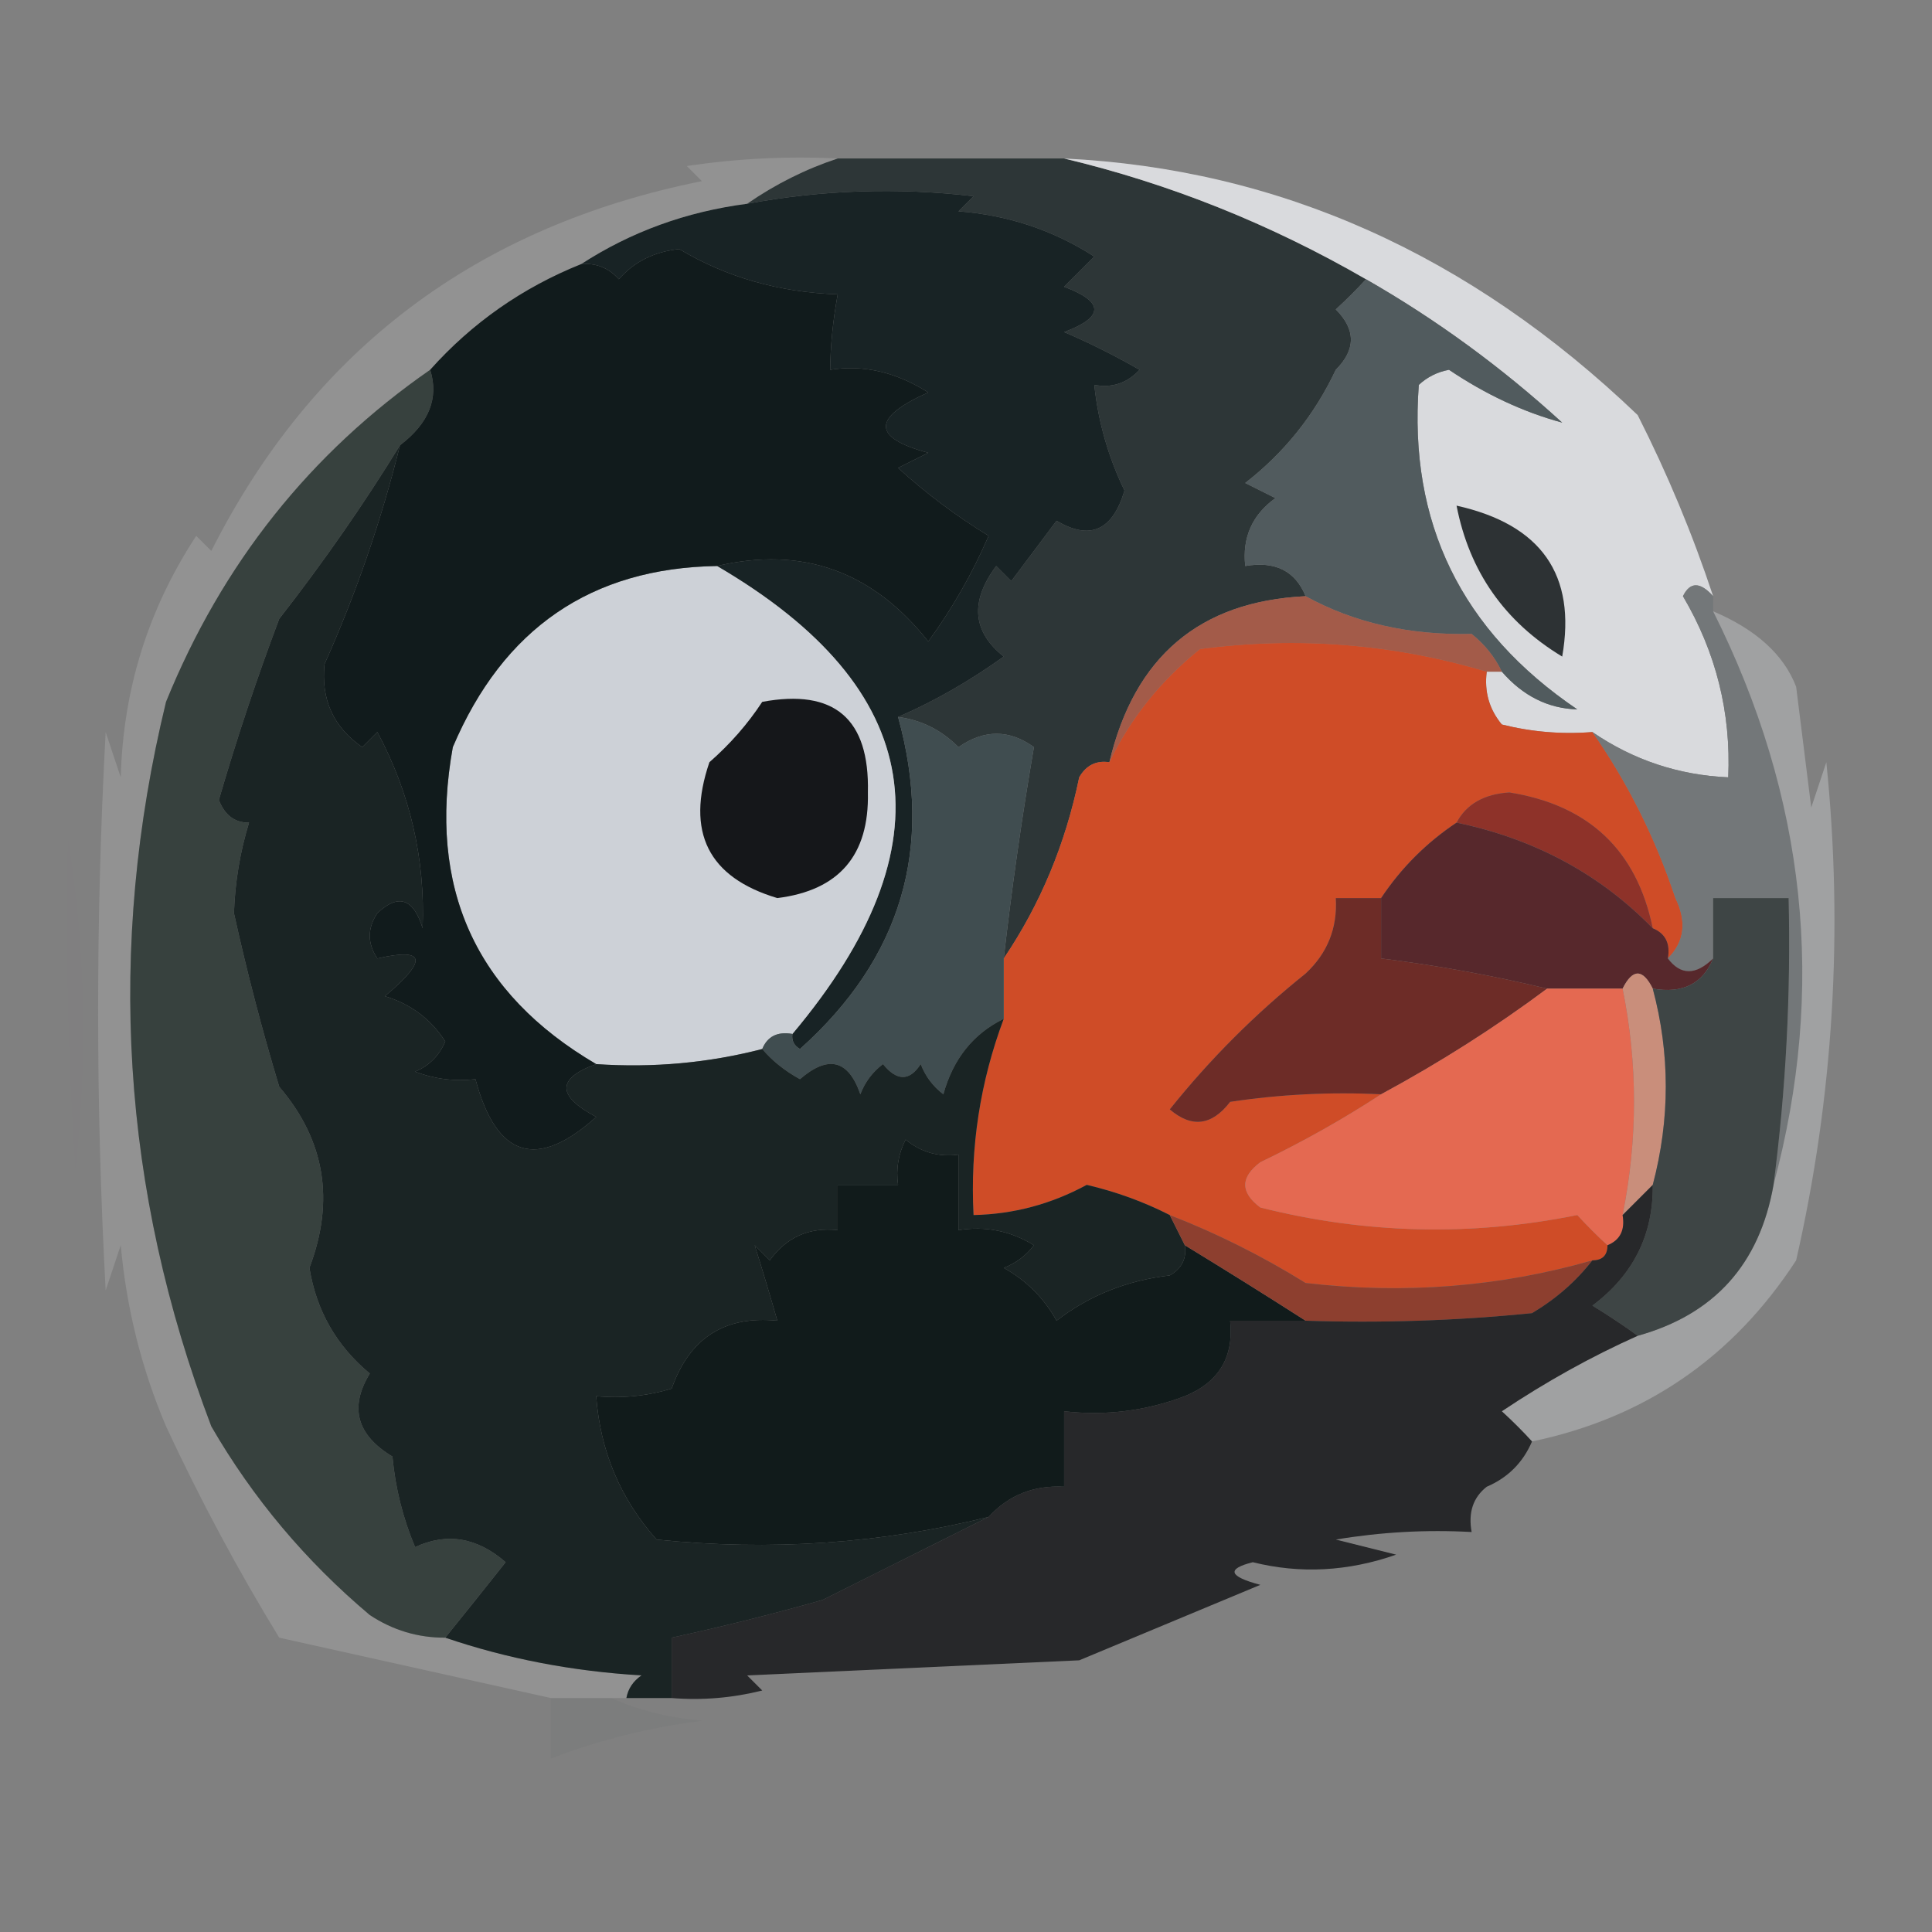 <?xml version="1.0" encoding="UTF-8"?>
<!DOCTYPE svg PUBLIC "-//W3C//DTD SVG 1.1//EN" "http://www.w3.org/Graphics/SVG/1.1/DTD/svg11.dtd">
<svg xmlns="http://www.w3.org/2000/svg" version="1.1" width="128px" height="128px" style="shape-rendering:geometricPrecision; text-rendering:geometricPrecision; image-rendering:optimizeQuality; fill-rule:evenodd; clip-rule:evenodd" xmlns:xlink="http://www.w3.org/1999/xlink">
<rect width="100%" height="100%" fill="#808080" stroke="none"/>
<g><path style="opacity:1" fill="#2d3637" d="M 55.5,10.5 C 60.5,10.5 65.5,10.5 70.5,10.5C 77.482,12.165 84.148,14.832 90.5,18.5C 89.909,19.151 89.243,19.818 88.5,20.5C 89.833,21.833 89.833,23.167 88.5,24.5C 87.093,27.485 85.093,29.985 82.5,32C 83.167,32.333 83.833,32.667 84.5,33C 82.963,34.11 82.296,35.61 82.5,37.5C 84.483,37.157 85.817,37.824 86.5,39.5C 79.489,39.834 75.155,43.501 73.5,50.5C 72.624,50.369 71.957,50.703 71.5,51.5C 70.591,55.914 68.924,59.914 66.5,63.5C 67.036,58.808 67.702,54.142 68.5,49.5C 66.865,48.319 65.198,48.319 63.5,49.5C 62.378,48.37 61.044,47.703 59.5,47.5C 61.882,46.469 64.216,45.136 66.5,43.5C 64.421,41.843 64.254,39.843 66,37.5C 66.333,37.833 66.667,38.167 67,38.5C 68,37.167 69,35.833 70,34.5C 72.215,35.82 73.715,35.153 74.5,32.5C 73.423,30.271 72.756,27.937 72.5,25.5C 73.675,25.719 74.675,25.386 75.5,24.5C 73.887,23.573 72.221,22.739 70.5,22C 73.167,21 73.167,20 70.5,19C 71.167,18.333 71.833,17.667 72.5,17C 69.79,15.253 66.79,14.253 63.5,14C 63.833,13.667 64.167,13.333 64.5,13C 59.472,12.412 54.472,12.578 49.5,13.5C 51.371,12.203 53.371,11.203 55.5,10.5 Z"/></g>
<g><path style="opacity:1" fill="#182325" d="M 59.5,47.5 C 61.897,56.147 59.73,63.48 53,69.5C 52.601,69.272 52.435,68.938 52.5,68.5C 63.051,55.946 61.384,45.613 47.5,37.5C 53.148,36.173 57.814,37.84 61.5,42.5C 63.086,40.33 64.42,37.996 65.5,35.5C 63.359,34.192 61.359,32.692 59.5,31C 60.167,30.667 60.833,30.333 61.5,30C 57.763,29.001 57.763,27.668 61.5,26C 59.36,24.648 57.193,24.148 55,24.5C 55.019,22.892 55.185,21.226 55.5,19.5C 51.623,19.369 48.123,18.369 45,16.5C 43.342,16.675 42.009,17.342 41,18.5C 40.329,17.748 39.496,17.414 38.5,17.5C 41.8,15.358 45.467,14.025 49.5,13.5C 54.472,12.578 59.472,12.412 64.5,13C 64.167,13.333 63.833,13.667 63.5,14C 66.79,14.253 69.79,15.253 72.5,17C 71.833,17.667 71.167,18.333 70.5,19C 73.167,20 73.167,21 70.5,22C 72.221,22.739 73.887,23.573 75.5,24.5C 74.675,25.386 73.675,25.719 72.5,25.5C 72.756,27.937 73.423,30.271 74.5,32.5C 73.715,35.153 72.215,35.82 70,34.5C 69,35.833 68,37.167 67,38.5C 66.667,38.167 66.333,37.833 66,37.5C 64.254,39.843 64.421,41.843 66.5,43.5C 64.216,45.136 61.882,46.469 59.5,47.5 Z"/></g>
<g><path style="opacity:0.975" fill="#dbdcdf" d="M 70.5,10.5 C 84.72,11.186 97.386,16.853 108.5,27.5C 110.469,31.382 112.136,35.382 113.5,39.5C 112.637,38.537 111.97,38.537 111.5,39.5C 113.69,43.21 114.69,47.21 114.5,51.5C 111.208,51.353 108.208,50.353 105.5,48.5C 103.473,48.662 101.473,48.495 99.5,48C 98.663,46.989 98.33,45.822 98.5,44.5C 98.833,44.5 99.167,44.5 99.5,44.5C 100.898,46.109 102.565,46.942 104.5,47C 96.814,41.796 93.314,34.629 94,25.5C 94.561,24.978 95.228,24.645 96,24.5C 98.433,26.138 100.933,27.304 103.5,28C 99.492,24.335 95.159,21.168 90.5,18.5C 84.148,14.832 77.482,12.165 70.5,10.5 Z"/></g>
<g><path style="opacity:1" fill="#515b5e" d="M 90.5,18.5 C 95.159,21.168 99.492,24.335 103.5,28C 100.933,27.304 98.433,26.138 96,24.5C 95.228,24.645 94.561,24.978 94,25.5C 93.314,34.629 96.814,41.796 104.5,47C 102.565,46.942 100.898,46.109 99.5,44.5C 99.047,43.542 98.38,42.708 97.5,42C 93.367,42.094 89.701,41.26 86.5,39.5C 85.817,37.824 84.483,37.157 82.5,37.5C 82.296,35.61 82.963,34.11 84.5,33C 83.833,32.667 83.167,32.333 82.5,32C 85.093,29.985 87.093,27.485 88.5,24.5C 89.833,23.167 89.833,21.833 88.5,20.5C 89.243,19.818 89.909,19.151 90.5,18.5 Z"/></g>
<g><path style="opacity:1" fill="#2d3234" d="M 96.5,33.5 C 102.116,34.752 104.45,38.085 103.5,43.5C 99.682,41.195 97.349,37.862 96.5,33.5 Z"/></g>
<g><path style="opacity:1" fill="#a35b49" d="M 86.5,39.5 C 89.701,41.26 93.367,42.094 97.5,42C 98.38,42.708 99.047,43.542 99.5,44.5C 99.167,44.5 98.833,44.5 98.5,44.5C 92.295,42.651 85.962,42.151 79.5,43C 76.879,45.114 74.879,47.614 73.5,50.5C 75.155,43.501 79.489,39.834 86.5,39.5 Z"/></g>
<g><path style="opacity:1" fill="#cf4c27" d="M 98.5,44.5 C 98.33,45.822 98.663,46.989 99.5,48C 101.473,48.495 103.473,48.662 105.5,48.5C 107.834,51.834 109.667,55.501 111,59.5C 111.765,61.066 111.598,62.399 110.5,63.5C 110.672,62.508 110.338,61.842 109.5,61.5C 108.441,56.342 105.274,53.342 100,52.5C 98.319,52.608 97.152,53.275 96.5,54.5C 94.5,55.833 92.833,57.5 91.5,59.5C 90.5,59.5 89.5,59.5 88.5,59.5C 88.617,61.483 87.95,63.15 86.5,64.5C 83.167,67.167 80.167,70.167 77.5,73.5C 78.955,74.745 80.289,74.578 81.5,73C 84.817,72.502 88.15,72.335 91.5,72.5C 89.001,74.136 86.334,75.636 83.5,77C 82.167,78 82.167,79 83.5,80C 90.468,81.753 97.468,81.92 104.5,80.5C 105.182,81.243 105.849,81.909 106.5,82.5C 106.5,83.167 106.167,83.5 105.5,83.5C 99.361,85.261 93.028,85.761 86.5,85C 83.609,83.208 80.609,81.708 77.5,80.5C 75.772,79.621 73.939,78.954 72,78.5C 69.64,79.78 67.14,80.447 64.5,80.5C 64.269,76.007 64.936,71.674 66.5,67.5C 66.5,66.167 66.5,64.833 66.5,63.5C 68.924,59.914 70.591,55.914 71.5,51.5C 71.957,50.703 72.624,50.369 73.5,50.5C 74.879,47.614 76.879,45.114 79.5,43C 85.962,42.151 92.295,42.651 98.5,44.5 Z"/></g>
<g><path style="opacity:0.212" fill="#d4d7d8" d="M 55.5,10.5 C 53.371,11.203 51.371,12.203 49.5,13.5C 45.467,14.025 41.8,15.358 38.5,17.5C 34.608,19.062 31.275,21.395 28.5,24.5C 20.553,30.013 14.719,37.347 11,46.5C 7.039,62.824 8.039,78.824 14,94.5C 16.748,99.252 20.248,103.419 24.5,107C 26.025,108.009 27.692,108.509 29.5,108.5C 33.591,109.895 37.924,110.728 42.5,111C 41.944,111.383 41.611,111.883 41.5,112.5C 41.167,112.5 40.833,112.5 40.5,112.5C 39.167,112.5 37.833,112.5 36.5,112.5C 30.5,111.167 24.5,109.833 18.5,108.5C 15.763,104.03 13.263,99.363 11,94.5C 9.374,90.665 8.374,86.665 8,82.5C 7.667,83.5 7.333,84.5 7,85.5C 6.333,73.167 6.333,60.833 7,48.5C 7.333,49.5 7.667,50.5 8,51.5C 8.152,45.686 9.819,40.353 13,35.5C 13.333,35.833 13.667,36.167 14,36.5C 20.735,23.166 31.568,15 46.5,12C 46.167,11.667 45.833,11.333 45.5,11C 48.817,10.502 52.15,10.335 55.5,10.5 Z"/></g>
<g><path style="opacity:1" fill="#737779" d="M 113.5,39.5 C 113.5,39.833 113.5,40.167 113.5,40.5C 119.675,52.818 121.008,65.485 117.5,78.5C 118.32,72.203 118.653,65.869 118.5,59.5C 116.833,59.5 115.167,59.5 113.5,59.5C 113.5,60.833 113.5,62.167 113.5,63.5C 112.348,64.625 111.348,64.625 110.5,63.5C 111.598,62.399 111.765,61.066 111,59.5C 109.667,55.501 107.834,51.834 105.5,48.5C 108.208,50.353 111.208,51.353 114.5,51.5C 114.69,47.21 113.69,43.21 111.5,39.5C 111.97,38.537 112.637,38.537 113.5,39.5 Z"/></g>
<g><path style="opacity:1" fill="#8e3229" d="M 109.5,61.5 C 105.999,57.911 101.665,55.578 96.5,54.5C 97.152,53.275 98.319,52.608 100,52.5C 105.274,53.342 108.441,56.342 109.5,61.5 Z"/></g>
<g><path style="opacity:0.384" fill="#d4d6d9" d="M 113.5,40.5 C 116.35,41.71 118.184,43.377 119,45.5C 119.333,48.167 119.667,50.833 120,53.5C 120.333,52.5 120.667,51.5 121,50.5C 122.138,61.66 121.471,72.659 119,83.5C 114.808,89.945 108.975,93.945 101.5,95.5C 100.909,94.849 100.243,94.182 99.5,93.5C 102.433,91.538 105.433,89.871 108.5,88.5C 113.576,87.088 116.576,83.755 117.5,78.5C 121.008,65.485 119.675,52.818 113.5,40.5 Z"/></g>
<g><path style="opacity:0.004" fill="#f9f4ff" d="M 4.5,55.5 C 5.655,62.655 5.822,69.988 5,77.5C 4.5,70.174 4.334,62.841 4.5,55.5 Z"/></g>
<g><path style="opacity:1" fill="#cdd1d7" d="M 47.5,37.5 C 61.384,45.613 63.051,55.946 52.5,68.5C 51.508,68.328 50.842,68.662 50.5,69.5C 46.936,70.423 43.269,70.756 39.5,70.5C 31.491,65.808 28.324,58.808 30,49.5C 33.34,41.632 39.173,37.632 47.5,37.5 Z"/></g>
<g><path style="opacity:1" fill="#15171a" d="M 50.5,46.5 C 55.282,45.614 57.615,47.614 57.5,52.5C 57.592,56.658 55.592,58.991 51.5,59.5C 46.922,58.132 45.422,55.132 47,50.5C 48.376,49.295 49.542,47.962 50.5,46.5 Z"/></g>
<g><path style="opacity:1" fill="#57282c" d="M 96.5,54.5 C 101.665,55.578 105.999,57.911 109.5,61.5C 110.338,61.842 110.672,62.508 110.5,63.5C 111.348,64.625 112.348,64.625 113.5,63.5C 112.817,65.177 111.483,65.843 109.5,65.5C 108.833,64.167 108.167,64.167 107.5,65.5C 105.833,65.5 104.167,65.5 102.5,65.5C 98.879,64.627 95.212,63.961 91.5,63.5C 91.5,62.167 91.5,60.833 91.5,59.5C 92.833,57.5 94.5,55.833 96.5,54.5 Z"/></g>
<g><path style="opacity:1" fill="#6d2c27" d="M 91.5,59.5 C 91.5,60.833 91.5,62.167 91.5,63.5C 95.212,63.961 98.879,64.627 102.5,65.5C 99.073,68.056 95.406,70.39 91.5,72.5C 88.15,72.335 84.817,72.502 81.5,73C 80.289,74.578 78.955,74.745 77.5,73.5C 80.167,70.167 83.167,67.167 86.5,64.5C 87.95,63.15 88.617,61.483 88.5,59.5C 89.5,59.5 90.5,59.5 91.5,59.5 Z"/></g>
<g><path style="opacity:1" fill="#404d50" d="M 59.5,47.5 C 61.044,47.703 62.378,48.37 63.5,49.5C 65.198,48.319 66.865,48.319 68.5,49.5C 67.702,54.142 67.036,58.808 66.5,63.5C 66.5,64.833 66.5,66.167 66.5,67.5C 64.484,68.486 63.151,70.153 62.5,72.5C 61.808,71.975 61.308,71.308 61,70.5C 60.259,71.641 59.425,71.641 58.5,70.5C 57.808,71.025 57.308,71.692 57,72.5C 56.21,70.21 54.876,69.877 53,71.5C 51.989,70.944 51.156,70.278 50.5,69.5C 50.842,68.662 51.508,68.328 52.5,68.5C 52.435,68.938 52.601,69.272 53,69.5C 59.73,63.48 61.897,56.147 59.5,47.5 Z"/></g>
<g><path style="opacity:1" fill="#37413e" d="M 28.5,24.5 C 29.089,26.373 28.422,28.04 26.5,29.5C 24.114,33.39 21.447,37.224 18.5,41C 17.014,44.94 15.681,48.94 14.5,53C 14.892,54.011 15.559,54.511 16.5,54.5C 15.905,56.44 15.572,58.44 15.5,60.5C 16.354,64.374 17.354,68.207 18.5,72C 21.528,75.537 22.195,79.537 20.5,84C 20.958,86.831 22.292,89.164 24.5,91C 23.131,93.239 23.631,95.073 26,96.5C 26.192,98.577 26.692,100.577 27.5,102.5C 29.608,101.52 31.608,101.854 33.5,103.5C 32.134,105.227 30.8,106.894 29.5,108.5C 27.692,108.509 26.025,108.009 24.5,107C 20.248,103.419 16.748,99.252 14,94.5C 8.039,78.824 7.039,62.824 11,46.5C 14.719,37.347 20.553,30.013 28.5,24.5 Z"/></g>
<g><path style="opacity:1" fill="#c98e7b" d="M 109.5,65.5 C 110.65,69.808 110.65,74.141 109.5,78.5C 108.833,79.167 108.167,79.833 107.5,80.5C 108.509,75.473 108.509,70.473 107.5,65.5C 108.167,64.167 108.833,64.167 109.5,65.5 Z"/></g>
<g><path style="opacity:1" fill="#e46951" d="M 102.5,65.5 C 104.167,65.5 105.833,65.5 107.5,65.5C 108.509,70.473 108.509,75.473 107.5,80.5C 107.672,81.492 107.338,82.158 106.5,82.5C 105.849,81.909 105.182,81.243 104.5,80.5C 97.468,81.92 90.468,81.753 83.5,80C 82.167,79 82.167,78 83.5,77C 86.334,75.636 89.001,74.136 91.5,72.5C 95.406,70.39 99.073,68.056 102.5,65.5 Z"/></g>
<g><path style="opacity:1" fill="#3e4545" d="M 117.5,78.5 C 116.576,83.755 113.576,87.088 108.5,88.5C 107.602,87.842 106.602,87.176 105.5,86.5C 108.206,84.476 109.539,81.81 109.5,78.5C 110.65,74.141 110.65,69.808 109.5,65.5C 111.483,65.843 112.817,65.177 113.5,63.5C 113.5,62.167 113.5,60.833 113.5,59.5C 115.167,59.5 116.833,59.5 118.5,59.5C 118.653,65.869 118.32,72.203 117.5,78.5 Z"/></g>
<g><path style="opacity:1" fill="#1a2424" d="M 26.5,29.5 C 25.27,34.465 23.603,39.298 21.5,44C 21.258,46.348 22.092,48.181 24,49.5C 24.333,49.167 24.667,48.833 25,48.5C 27.177,52.566 28.177,56.899 28,61.5C 27.395,59.519 26.395,59.185 25,60.5C 24.333,61.5 24.333,62.5 25,63.5C 28.199,62.764 28.366,63.597 25.5,66C 27.223,66.523 28.556,67.523 29.5,69C 29.095,69.945 28.428,70.612 27.5,71C 28.793,71.49 30.127,71.657 31.5,71.5C 32.898,76.707 35.565,77.54 39.5,74C 36.875,72.607 36.875,71.441 39.5,70.5C 43.269,70.756 46.936,70.423 50.5,69.5C 51.156,70.278 51.989,70.944 53,71.5C 54.876,69.877 56.21,70.21 57,72.5C 57.308,71.692 57.808,71.025 58.5,70.5C 59.425,71.641 60.259,71.641 61,70.5C 61.308,71.308 61.808,71.975 62.5,72.5C 63.151,70.153 64.484,68.486 66.5,67.5C 64.936,71.674 64.269,76.007 64.5,80.5C 67.14,80.447 69.64,79.78 72,78.5C 73.939,78.954 75.772,79.621 77.5,80.5C 77.833,81.167 78.167,81.833 78.5,82.5C 78.631,83.376 78.297,84.043 77.5,84.5C 74.655,84.833 72.155,85.833 70,87.5C 69.167,86 68,84.833 66.5,84C 67.308,83.692 67.975,83.192 68.5,82.5C 66.955,81.548 65.288,81.215 63.5,81.5C 63.5,79.833 63.5,78.167 63.5,76.5C 62.178,76.67 61.011,76.337 60,75.5C 59.517,76.448 59.35,77.448 59.5,78.5C 58.167,78.5 56.833,78.5 55.5,78.5C 55.5,79.5 55.5,80.5 55.5,81.5C 53.61,81.296 52.11,81.963 51,83.5C 50.667,83.167 50.333,82.833 50,82.5C 50.487,84.044 50.987,85.71 51.5,87.5C 48.01,87.151 45.676,88.651 44.5,92C 42.866,92.493 41.199,92.66 39.5,92.5C 39.765,96.13 41.098,99.297 43.5,102C 51.02,102.772 58.354,102.272 65.5,100.5C 61.997,102.252 58.33,104.085 54.5,106C 51.176,106.943 47.843,107.776 44.5,108.5C 44.5,109.833 44.5,111.167 44.5,112.5C 43.5,112.5 42.5,112.5 41.5,112.5C 41.611,111.883 41.944,111.383 42.5,111C 37.924,110.728 33.591,109.895 29.5,108.5C 30.8,106.894 32.134,105.227 33.5,103.5C 31.608,101.854 29.608,101.52 27.5,102.5C 26.692,100.577 26.192,98.577 26,96.5C 23.631,95.073 23.131,93.239 24.5,91C 22.292,89.164 20.958,86.831 20.5,84C 22.195,79.537 21.528,75.537 18.5,72C 17.354,68.207 16.354,64.374 15.5,60.5C 15.572,58.44 15.905,56.44 16.5,54.5C 15.559,54.511 14.892,54.011 14.5,53C 15.681,48.94 17.014,44.94 18.5,41C 21.447,37.224 24.114,33.39 26.5,29.5 Z"/></g>
<g><path style="opacity:1" fill="#111b1c" d="M 47.5,37.5 C 39.173,37.632 33.34,41.632 30,49.5C 28.324,58.808 31.491,65.808 39.5,70.5C 36.875,71.441 36.875,72.607 39.5,74C 35.565,77.54 32.898,76.707 31.5,71.5C 30.127,71.657 28.793,71.49 27.5,71C 28.428,70.612 29.095,69.945 29.5,69C 28.556,67.523 27.223,66.523 25.5,66C 28.366,63.597 28.199,62.764 25,63.5C 24.333,62.5 24.333,61.5 25,60.5C 26.395,59.185 27.395,59.519 28,61.5C 28.177,56.899 27.177,52.566 25,48.5C 24.667,48.833 24.333,49.167 24,49.5C 22.092,48.181 21.258,46.348 21.5,44C 23.603,39.298 25.27,34.465 26.5,29.5C 28.422,28.04 29.089,26.373 28.5,24.5C 31.275,21.395 34.608,19.062 38.5,17.5C 39.496,17.414 40.329,17.748 41,18.5C 42.009,17.342 43.342,16.675 45,16.5C 48.123,18.369 51.623,19.369 55.5,19.5C 55.185,21.226 55.019,22.892 55,24.5C 57.193,24.148 59.36,24.648 61.5,26C 57.763,27.668 57.763,29.001 61.5,30C 60.833,30.333 60.167,30.667 59.5,31C 61.359,32.692 63.359,34.192 65.5,35.5C 64.42,37.996 63.086,40.33 61.5,42.5C 57.814,37.84 53.148,36.173 47.5,37.5 Z"/></g>
<g><path style="opacity:1" fill="#111b1b" d="M 78.5,82.5 C 81.245,84.175 83.912,85.842 86.5,87.5C 84.833,87.5 83.167,87.5 81.5,87.5C 81.756,89.912 80.756,91.579 78.5,92.5C 75.913,93.48 73.247,93.813 70.5,93.5C 70.5,95.167 70.5,96.833 70.5,98.5C 68.486,98.391 66.82,99.058 65.5,100.5C 58.354,102.272 51.02,102.772 43.5,102C 41.098,99.297 39.765,96.13 39.5,92.5C 41.199,92.66 42.866,92.493 44.5,92C 45.676,88.651 48.01,87.151 51.5,87.5C 50.987,85.71 50.487,84.044 50,82.5C 50.333,82.833 50.667,83.167 51,83.5C 52.11,81.963 53.61,81.296 55.5,81.5C 55.5,80.5 55.5,79.5 55.5,78.5C 56.833,78.5 58.167,78.5 59.5,78.5C 59.35,77.448 59.517,76.448 60,75.5C 61.011,76.337 62.178,76.67 63.5,76.5C 63.5,78.167 63.5,79.833 63.5,81.5C 65.288,81.215 66.955,81.548 68.5,82.5C 67.975,83.192 67.308,83.692 66.5,84C 68,84.833 69.167,86 70,87.5C 72.155,85.833 74.655,84.833 77.5,84.5C 78.297,84.043 78.631,83.376 78.5,82.5 Z"/></g>
<g><path style="opacity:1" fill="#8d3f2f" d="M 77.5,80.5 C 80.609,81.708 83.609,83.208 86.5,85C 93.028,85.761 99.361,85.261 105.5,83.5C 104.426,84.885 103.093,86.051 101.5,87C 96.511,87.499 91.511,87.666 86.5,87.5C 83.912,85.842 81.245,84.175 78.5,82.5C 78.167,81.833 77.833,81.167 77.5,80.5 Z"/></g>
<g><path style="opacity:0.008" fill="#000000" d="M 98.5,98.5 C 99.833,99.167 99.833,99.167 98.5,98.5 Z"/></g>
<g><path style="opacity:0.736" fill="#07090b" d="M 109.5,78.5 C 109.539,81.81 108.206,84.476 105.5,86.5C 106.602,87.176 107.602,87.842 108.5,88.5C 105.433,89.871 102.433,91.538 99.5,93.5C 100.243,94.182 100.909,94.849 101.5,95.5C 100.9,96.9 99.9,97.9 98.5,98.5C 97.596,99.209 97.263,100.209 97.5,101.5C 94.482,101.335 91.482,101.502 88.5,102C 89.833,102.333 91.167,102.667 92.5,103C 89.306,104.116 86.139,104.283 83,103.5C 81.238,103.944 81.405,104.444 83.5,105C 79.5,106.667 75.5,108.333 71.5,110C 64.167,110.333 56.833,110.667 49.5,111C 49.833,111.333 50.167,111.667 50.5,112C 48.527,112.495 46.527,112.662 44.5,112.5C 44.5,111.167 44.5,109.833 44.5,108.5C 47.843,107.776 51.176,106.943 54.5,106C 58.33,104.085 61.997,102.252 65.5,100.5C 66.82,99.058 68.486,98.391 70.5,98.5C 70.5,96.833 70.5,95.167 70.5,93.5C 73.247,93.813 75.913,93.48 78.5,92.5C 80.756,91.579 81.756,89.912 81.5,87.5C 83.167,87.5 84.833,87.5 86.5,87.5C 91.511,87.666 96.511,87.499 101.5,87C 103.093,86.051 104.426,84.885 105.5,83.5C 106.167,83.5 106.5,83.167 106.5,82.5C 107.338,82.158 107.672,81.492 107.5,80.5C 108.167,79.833 108.833,79.167 109.5,78.5 Z"/></g>
<g><path style="opacity:0.125" fill="#676968" d="M 36.5,112.5 C 37.833,112.5 39.167,112.5 40.5,112.5C 42.292,113.309 44.292,113.809 46.5,114C 43.025,114.447 39.691,115.28 36.5,116.5C 36.5,115.167 36.5,113.833 36.5,112.5 Z"/></g>
</svg>
